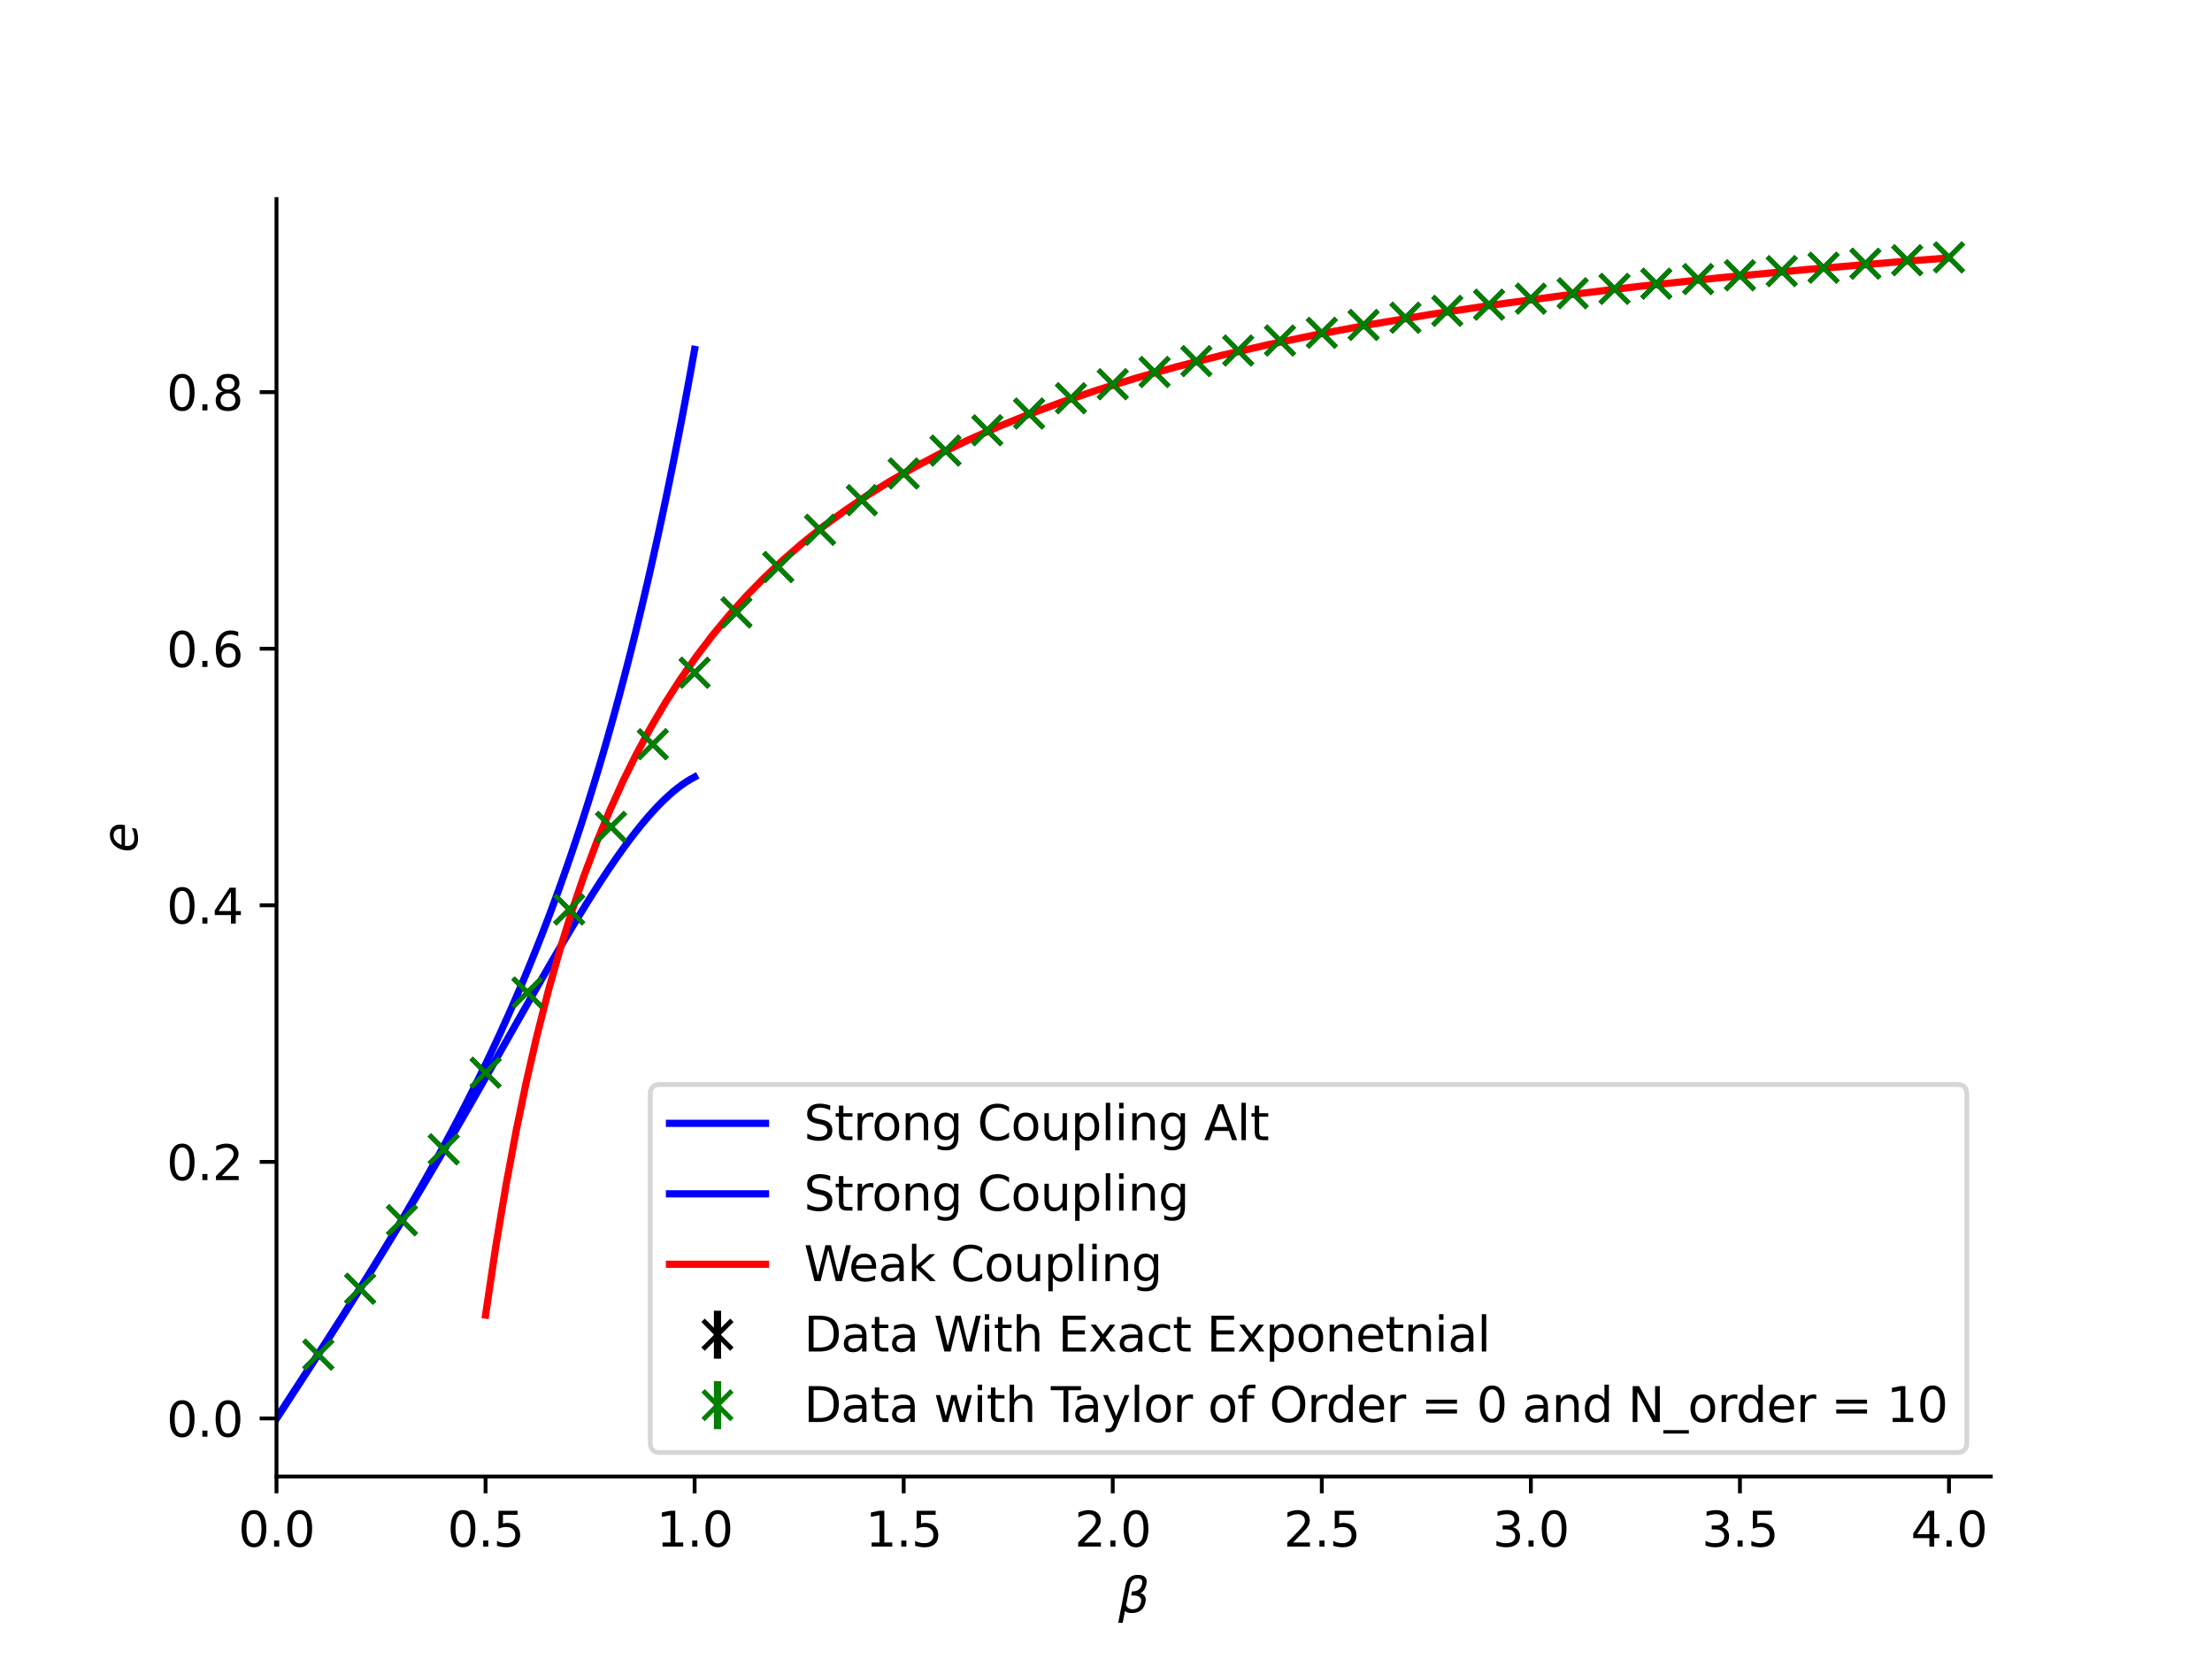 <?xml version="1.0" encoding="utf-8" standalone="no"?>
<!DOCTYPE svg PUBLIC "-//W3C//DTD SVG 1.1//EN"
  "http://www.w3.org/Graphics/SVG/1.1/DTD/svg11.dtd">
<svg height="345.6pt" version="1.1" viewBox="0 0 460.8 345.6" width="460.8pt" xmlns="http://www.w3.org/2000/svg" xmlns:xlink="http://www.w3.org/1999/xlink">
 <defs>
  <style type="text/css">*{stroke-linecap:butt;stroke-linejoin:round;}</style>
 </defs>
 <g id="figure_1">
  <g id="patch_1">
   <path d="M 0 345.6 
L 460.8 345.6 
L 460.8 0 
L 0 0 
z
" style="fill:#ffffff;"/>
  </g>
  <g id="axes_1">
   <g id="patch_2">
    <path d="M 57.6 307.584 
L 414.72 307.584 
L 414.72 41.472 
L 57.6 41.472 
z
" style="fill:#ffffff;"/>
   </g>
   <g id="matplotlib.axis_1">
    <g id="xtick_1">
     <g id="line2d_1">
      <defs>
       <path d="M 0 0 
L 0 3.5 
" id="me06a491611" style="stroke:#000000;stroke-width:0.8;"/>
      </defs>
      <g>
       <use style="stroke:#000000;stroke-width:0.8;" x="57.6" xlink:href="#me06a491611" y="307.584"/>
      </g>
     </g>
     <g id="text_1">
      <!-- 0.0 -->
      <g transform="translate(49.648 322.182)scale(0.1 -0.1)">
       <defs>
        <path d="M 2034 4250 
Q 1547 4250 1301 3770 
Q 1056 3291 1056 2328 
Q 1056 1369 1301 889 
Q 1547 409 2034 409 
Q 2525 409 2770 889 
Q 3016 1369 3016 2328 
Q 3016 3291 2770 3770 
Q 2525 4250 2034 4250 
z
M 2034 4750 
Q 2819 4750 3233 4129 
Q 3647 3509 3647 2328 
Q 3647 1150 3233 529 
Q 2819 -91 2034 -91 
Q 1250 -91 836 529 
Q 422 1150 422 2328 
Q 422 3509 836 4129 
Q 1250 4750 2034 4750 
z
" id="DejaVuSans-30" transform="scale(0.016)"/>
        <path d="M 684 794 
L 1344 794 
L 1344 0 
L 684 0 
L 684 794 
z
" id="DejaVuSans-2e" transform="scale(0.016)"/>
       </defs>
       <use xlink:href="#DejaVuSans-30"/>
       <use x="63.623" xlink:href="#DejaVuSans-2e"/>
       <use x="95.41" xlink:href="#DejaVuSans-30"/>
      </g>
     </g>
    </g>
    <g id="xtick_2">
     <g id="line2d_2">
      <g>
       <use style="stroke:#000000;stroke-width:0.8;" x="101.151" xlink:href="#me06a491611" y="307.584"/>
      </g>
     </g>
     <g id="text_2">
      <!-- 0.5 -->
      <g transform="translate(93.2 322.182)scale(0.1 -0.1)">
       <defs>
        <path d="M 691 4666 
L 3169 4666 
L 3169 4134 
L 1269 4134 
L 1269 2991 
Q 1406 3038 1543 3061 
Q 1681 3084 1819 3084 
Q 2600 3084 3056 2656 
Q 3513 2228 3513 1497 
Q 3513 744 3044 326 
Q 2575 -91 1722 -91 
Q 1428 -91 1123 -41 
Q 819 9 494 109 
L 494 744 
Q 775 591 1075 516 
Q 1375 441 1709 441 
Q 2250 441 2565 725 
Q 2881 1009 2881 1497 
Q 2881 1984 2565 2268 
Q 2250 2553 1709 2553 
Q 1456 2553 1204 2497 
Q 953 2441 691 2322 
L 691 4666 
z
" id="DejaVuSans-35" transform="scale(0.016)"/>
       </defs>
       <use xlink:href="#DejaVuSans-30"/>
       <use x="63.623" xlink:href="#DejaVuSans-2e"/>
       <use x="95.41" xlink:href="#DejaVuSans-35"/>
      </g>
     </g>
    </g>
    <g id="xtick_3">
     <g id="line2d_3">
      <g>
       <use style="stroke:#000000;stroke-width:0.8;" x="144.702" xlink:href="#me06a491611" y="307.584"/>
      </g>
     </g>
     <g id="text_3">
      <!-- 1.0 -->
      <g transform="translate(136.751 322.182)scale(0.1 -0.1)">
       <defs>
        <path d="M 794 531 
L 1825 531 
L 1825 4091 
L 703 3866 
L 703 4441 
L 1819 4666 
L 2450 4666 
L 2450 531 
L 3481 531 
L 3481 0 
L 794 0 
L 794 531 
z
" id="DejaVuSans-31" transform="scale(0.016)"/>
       </defs>
       <use xlink:href="#DejaVuSans-31"/>
       <use x="63.623" xlink:href="#DejaVuSans-2e"/>
       <use x="95.41" xlink:href="#DejaVuSans-30"/>
      </g>
     </g>
    </g>
    <g id="xtick_4">
     <g id="line2d_4">
      <g>
       <use style="stroke:#000000;stroke-width:0.8;" x="188.254" xlink:href="#me06a491611" y="307.584"/>
      </g>
     </g>
     <g id="text_4">
      <!-- 1.5 -->
      <g transform="translate(180.302 322.182)scale(0.1 -0.1)">
       <use xlink:href="#DejaVuSans-31"/>
       <use x="63.623" xlink:href="#DejaVuSans-2e"/>
       <use x="95.41" xlink:href="#DejaVuSans-35"/>
      </g>
     </g>
    </g>
    <g id="xtick_5">
     <g id="line2d_5">
      <g>
       <use style="stroke:#000000;stroke-width:0.8;" x="231.805" xlink:href="#me06a491611" y="307.584"/>
      </g>
     </g>
     <g id="text_5">
      <!-- 2.0 -->
      <g transform="translate(223.853 322.182)scale(0.1 -0.1)">
       <defs>
        <path d="M 1228 531 
L 3431 531 
L 3431 0 
L 469 0 
L 469 531 
Q 828 903 1448 1529 
Q 2069 2156 2228 2338 
Q 2531 2678 2651 2914 
Q 2772 3150 2772 3378 
Q 2772 3750 2511 3984 
Q 2250 4219 1831 4219 
Q 1534 4219 1204 4116 
Q 875 4013 500 3803 
L 500 4441 
Q 881 4594 1212 4672 
Q 1544 4750 1819 4750 
Q 2544 4750 2975 4387 
Q 3406 4025 3406 3419 
Q 3406 3131 3298 2873 
Q 3191 2616 2906 2266 
Q 2828 2175 2409 1742 
Q 1991 1309 1228 531 
z
" id="DejaVuSans-32" transform="scale(0.016)"/>
       </defs>
       <use xlink:href="#DejaVuSans-32"/>
       <use x="63.623" xlink:href="#DejaVuSans-2e"/>
       <use x="95.41" xlink:href="#DejaVuSans-30"/>
      </g>
     </g>
    </g>
    <g id="xtick_6">
     <g id="line2d_6">
      <g>
       <use style="stroke:#000000;stroke-width:0.8;" x="275.356" xlink:href="#me06a491611" y="307.584"/>
      </g>
     </g>
     <g id="text_6">
      <!-- 2.5 -->
      <g transform="translate(267.405 322.182)scale(0.1 -0.1)">
       <use xlink:href="#DejaVuSans-32"/>
       <use x="63.623" xlink:href="#DejaVuSans-2e"/>
       <use x="95.41" xlink:href="#DejaVuSans-35"/>
      </g>
     </g>
    </g>
    <g id="xtick_7">
     <g id="line2d_7">
      <g>
       <use style="stroke:#000000;stroke-width:0.8;" x="318.907" xlink:href="#me06a491611" y="307.584"/>
      </g>
     </g>
     <g id="text_7">
      <!-- 3.0 -->
      <g transform="translate(310.956 322.182)scale(0.1 -0.1)">
       <defs>
        <path d="M 2597 2516 
Q 3050 2419 3304 2112 
Q 3559 1806 3559 1356 
Q 3559 666 3084 287 
Q 2609 -91 1734 -91 
Q 1441 -91 1130 -33 
Q 819 25 488 141 
L 488 750 
Q 750 597 1062 519 
Q 1375 441 1716 441 
Q 2309 441 2620 675 
Q 2931 909 2931 1356 
Q 2931 1769 2642 2001 
Q 2353 2234 1838 2234 
L 1294 2234 
L 1294 2753 
L 1863 2753 
Q 2328 2753 2575 2939 
Q 2822 3125 2822 3475 
Q 2822 3834 2567 4026 
Q 2313 4219 1838 4219 
Q 1578 4219 1281 4162 
Q 984 4106 628 3988 
L 628 4550 
Q 988 4650 1302 4700 
Q 1616 4750 1894 4750 
Q 2613 4750 3031 4423 
Q 3450 4097 3450 3541 
Q 3450 3153 3228 2886 
Q 3006 2619 2597 2516 
z
" id="DejaVuSans-33" transform="scale(0.016)"/>
       </defs>
       <use xlink:href="#DejaVuSans-33"/>
       <use x="63.623" xlink:href="#DejaVuSans-2e"/>
       <use x="95.41" xlink:href="#DejaVuSans-30"/>
      </g>
     </g>
    </g>
    <g id="xtick_8">
     <g id="line2d_8">
      <g>
       <use style="stroke:#000000;stroke-width:0.8;" x="362.459" xlink:href="#me06a491611" y="307.584"/>
      </g>
     </g>
     <g id="text_8">
      <!-- 3.5 -->
      <g transform="translate(354.507 322.182)scale(0.1 -0.1)">
       <use xlink:href="#DejaVuSans-33"/>
       <use x="63.623" xlink:href="#DejaVuSans-2e"/>
       <use x="95.41" xlink:href="#DejaVuSans-35"/>
      </g>
     </g>
    </g>
    <g id="xtick_9">
     <g id="line2d_9">
      <g>
       <use style="stroke:#000000;stroke-width:0.8;" x="406.01" xlink:href="#me06a491611" y="307.584"/>
      </g>
     </g>
     <g id="text_9">
      <!-- 4.0 -->
      <g transform="translate(398.058 322.182)scale(0.1 -0.1)">
       <defs>
        <path d="M 2419 4116 
L 825 1625 
L 2419 1625 
L 2419 4116 
z
M 2253 4666 
L 3047 4666 
L 3047 1625 
L 3713 1625 
L 3713 1100 
L 3047 1100 
L 3047 0 
L 2419 0 
L 2419 1100 
L 313 1100 
L 313 1709 
L 2253 4666 
z
" id="DejaVuSans-34" transform="scale(0.016)"/>
       </defs>
       <use xlink:href="#DejaVuSans-34"/>
       <use x="63.623" xlink:href="#DejaVuSans-2e"/>
       <use x="95.41" xlink:href="#DejaVuSans-30"/>
      </g>
     </g>
    </g>
    <g id="text_10">
     <!-- $\beta$ -->
     <g transform="translate(232.96 335.962)scale(0.1 -0.1)">
      <defs>
       <path d="M 872 216 
L 572 -1331 
L -6 -1331 
L 928 3478 
Q 1206 4903 2538 4903 
Q 3888 4903 3659 3700 
Q 3503 2844 2894 2531 
Q 3713 2250 3553 1416 
Q 3272 -69 1759 -66 
Q 1097 -63 872 216 
z
M 1019 966 
Q 1259 422 1875 425 
Q 2775 425 2966 1406 
Q 3138 2288 1675 2219 
L 1778 2750 
Q 2909 2731 3106 3750 
Q 3241 4438 2509 4434 
Q 1691 4434 1503 3459 
L 1019 966 
z
" id="DejaVuSans-Oblique-3b2" transform="scale(0.016)"/>
      </defs>
      <use transform="translate(0 0.391)" xlink:href="#DejaVuSans-Oblique-3b2"/>
     </g>
    </g>
   </g>
   <g id="matplotlib.axis_2">
    <g id="ytick_1">
     <g id="line2d_10">
      <defs>
       <path d="M 0 0 
L -3.5 0 
" id="m361750a77d" style="stroke:#000000;stroke-width:0.8;"/>
      </defs>
      <g>
       <use style="stroke:#000000;stroke-width:0.8;" x="57.6" xlink:href="#m361750a77d" y="295.488"/>
      </g>
     </g>
     <g id="text_11">
      <!-- 0.0 -->
      <g transform="translate(34.697 299.287)scale(0.1 -0.1)">
       <use xlink:href="#DejaVuSans-30"/>
       <use x="63.623" xlink:href="#DejaVuSans-2e"/>
       <use x="95.41" xlink:href="#DejaVuSans-30"/>
      </g>
     </g>
    </g>
    <g id="ytick_2">
     <g id="line2d_11">
      <g>
       <use style="stroke:#000000;stroke-width:0.8;" x="57.6" xlink:href="#m361750a77d" y="242.039"/>
      </g>
     </g>
     <g id="text_12">
      <!-- 0.2 -->
      <g transform="translate(34.697 245.838)scale(0.1 -0.1)">
       <use xlink:href="#DejaVuSans-30"/>
       <use x="63.623" xlink:href="#DejaVuSans-2e"/>
       <use x="95.41" xlink:href="#DejaVuSans-32"/>
      </g>
     </g>
    </g>
    <g id="ytick_3">
     <g id="line2d_12">
      <g>
       <use style="stroke:#000000;stroke-width:0.8;" x="57.6" xlink:href="#m361750a77d" y="188.589"/>
      </g>
     </g>
     <g id="text_13">
      <!-- 0.4 -->
      <g transform="translate(34.697 192.389)scale(0.1 -0.1)">
       <use xlink:href="#DejaVuSans-30"/>
       <use x="63.623" xlink:href="#DejaVuSans-2e"/>
       <use x="95.41" xlink:href="#DejaVuSans-34"/>
      </g>
     </g>
    </g>
    <g id="ytick_4">
     <g id="line2d_13">
      <g>
       <use style="stroke:#000000;stroke-width:0.8;" x="57.6" xlink:href="#m361750a77d" y="135.14"/>
      </g>
     </g>
     <g id="text_14">
      <!-- 0.6 -->
      <g transform="translate(34.697 138.939)scale(0.1 -0.1)">
       <defs>
        <path d="M 2113 2584 
Q 1688 2584 1439 2293 
Q 1191 2003 1191 1497 
Q 1191 994 1439 701 
Q 1688 409 2113 409 
Q 2538 409 2786 701 
Q 3034 994 3034 1497 
Q 3034 2003 2786 2293 
Q 2538 2584 2113 2584 
z
M 3366 4563 
L 3366 3988 
Q 3128 4100 2886 4159 
Q 2644 4219 2406 4219 
Q 1781 4219 1451 3797 
Q 1122 3375 1075 2522 
Q 1259 2794 1537 2939 
Q 1816 3084 2150 3084 
Q 2853 3084 3261 2657 
Q 3669 2231 3669 1497 
Q 3669 778 3244 343 
Q 2819 -91 2113 -91 
Q 1303 -91 875 529 
Q 447 1150 447 2328 
Q 447 3434 972 4092 
Q 1497 4750 2381 4750 
Q 2619 4750 2861 4703 
Q 3103 4656 3366 4563 
z
" id="DejaVuSans-36" transform="scale(0.016)"/>
       </defs>
       <use xlink:href="#DejaVuSans-30"/>
       <use x="63.623" xlink:href="#DejaVuSans-2e"/>
       <use x="95.41" xlink:href="#DejaVuSans-36"/>
      </g>
     </g>
    </g>
    <g id="ytick_5">
     <g id="line2d_14">
      <g>
       <use style="stroke:#000000;stroke-width:0.8;" x="57.6" xlink:href="#m361750a77d" y="81.691"/>
      </g>
     </g>
     <g id="text_15">
      <!-- 0.8 -->
      <g transform="translate(34.697 85.49)scale(0.1 -0.1)">
       <defs>
        <path d="M 2034 2216 
Q 1584 2216 1326 1975 
Q 1069 1734 1069 1313 
Q 1069 891 1326 650 
Q 1584 409 2034 409 
Q 2484 409 2743 651 
Q 3003 894 3003 1313 
Q 3003 1734 2745 1975 
Q 2488 2216 2034 2216 
z
M 1403 2484 
Q 997 2584 770 2862 
Q 544 3141 544 3541 
Q 544 4100 942 4425 
Q 1341 4750 2034 4750 
Q 2731 4750 3128 4425 
Q 3525 4100 3525 3541 
Q 3525 3141 3298 2862 
Q 3072 2584 2669 2484 
Q 3125 2378 3379 2068 
Q 3634 1759 3634 1313 
Q 3634 634 3220 271 
Q 2806 -91 2034 -91 
Q 1263 -91 848 271 
Q 434 634 434 1313 
Q 434 1759 690 2068 
Q 947 2378 1403 2484 
z
M 1172 3481 
Q 1172 3119 1398 2916 
Q 1625 2713 2034 2713 
Q 2441 2713 2670 2916 
Q 2900 3119 2900 3481 
Q 2900 3844 2670 4047 
Q 2441 4250 2034 4250 
Q 1625 4250 1398 4047 
Q 1172 3844 1172 3481 
z
" id="DejaVuSans-38" transform="scale(0.016)"/>
       </defs>
       <use xlink:href="#DejaVuSans-30"/>
       <use x="63.623" xlink:href="#DejaVuSans-2e"/>
       <use x="95.41" xlink:href="#DejaVuSans-38"/>
      </g>
     </g>
    </g>
    <g id="text_16">
     <!-- $e$ -->
     <g transform="translate(28.617 177.628)rotate(-90)scale(0.1 -0.1)">
      <defs>
       <path d="M 3078 2063 
Q 3088 2113 3092 2166 
Q 3097 2219 3097 2272 
Q 3097 2653 2873 2875 
Q 2650 3097 2266 3097 
Q 1838 3097 1509 2826 
Q 1181 2556 1013 2059 
L 3078 2063 
z
M 3578 1613 
L 903 1613 
Q 884 1494 878 1425 
Q 872 1356 872 1306 
Q 872 872 1139 634 
Q 1406 397 1894 397 
Q 2269 397 2603 481 
Q 2938 566 3225 728 
L 3116 159 
Q 2806 34 2476 -28 
Q 2147 -91 1806 -91 
Q 1078 -91 686 257 
Q 294 606 294 1247 
Q 294 1794 489 2264 
Q 684 2734 1063 3103 
Q 1306 3334 1642 3459 
Q 1978 3584 2356 3584 
Q 2950 3584 3301 3228 
Q 3653 2872 3653 2272 
Q 3653 2128 3634 1964 
Q 3616 1800 3578 1613 
z
" id="DejaVuSans-Oblique-65" transform="scale(0.016)"/>
      </defs>
      <use xlink:href="#DejaVuSans-Oblique-65"/>
     </g>
    </g>
   </g>
   <g id="LineCollection_1">
    <path clip-path="url(#pdf463534ad)" d="M 66.31 282.259 
L 66.31 282.119 
" style="fill:none;stroke:#000000;stroke-width:1.5;"/>
    <path clip-path="url(#pdf463534ad)" d="M 75.02 268.544 
L 75.02 268.385 
" style="fill:none;stroke:#000000;stroke-width:1.5;"/>
    <path clip-path="url(#pdf463534ad)" d="M 83.731 254.28 
L 83.731 254.131 
" style="fill:none;stroke:#000000;stroke-width:1.5;"/>
    <path clip-path="url(#pdf463534ad)" d="M 92.441 239.507 
L 92.441 239.333 
" style="fill:none;stroke:#000000;stroke-width:1.5;"/>
    <path clip-path="url(#pdf463534ad)" d="M 101.151 223.569 
L 101.151 223.361 
" style="fill:none;stroke:#000000;stroke-width:1.5;"/>
    <path clip-path="url(#pdf463534ad)" d="M 109.861 206.873 
L 109.861 206.623 
" style="fill:none;stroke:#000000;stroke-width:1.5;"/>
    <path clip-path="url(#pdf463534ad)" d="M 118.572 189.595 
L 118.572 189.321 
" style="fill:none;stroke:#000000;stroke-width:1.5;"/>
    <path clip-path="url(#pdf463534ad)" d="M 127.282 172.425 
L 127.282 172.088 
" style="fill:none;stroke:#000000;stroke-width:1.5;"/>
    <path clip-path="url(#pdf463534ad)" d="M 135.992 155.24 
L 135.992 154.845 
" style="fill:none;stroke:#000000;stroke-width:1.5;"/>
    <path clip-path="url(#pdf463534ad)" d="M 144.702 140.306 
L 144.702 139.969 
" style="fill:none;stroke:#000000;stroke-width:1.5;"/>
    <path clip-path="url(#pdf463534ad)" d="M 153.413 127.74 
L 153.413 127.436 
" style="fill:none;stroke:#000000;stroke-width:1.5;"/>
    <path clip-path="url(#pdf463534ad)" d="M 162.123 118.258 
L 162.123 117.984 
" style="fill:none;stroke:#000000;stroke-width:1.5;"/>
    <path clip-path="url(#pdf463534ad)" d="M 170.833 110.5 
L 170.833 110.24 
" style="fill:none;stroke:#000000;stroke-width:1.5;"/>
    <path clip-path="url(#pdf463534ad)" d="M 179.543 104.323 
L 179.543 104.066 
" style="fill:none;stroke:#000000;stroke-width:1.5;"/>
    <path clip-path="url(#pdf463534ad)" d="M 188.254 98.765 
L 188.254 98.514 
" style="fill:none;stroke:#000000;stroke-width:1.5;"/>
    <path clip-path="url(#pdf463534ad)" d="M 196.964 93.991 
L 196.964 93.745 
" style="fill:none;stroke:#000000;stroke-width:1.5;"/>
    <path clip-path="url(#pdf463534ad)" d="M 205.674 89.745 
L 205.674 89.528 
" style="fill:none;stroke:#000000;stroke-width:1.5;"/>
    <path clip-path="url(#pdf463534ad)" d="M 214.384 86.236 
L 214.384 86.05 
" style="fill:none;stroke:#000000;stroke-width:1.5;"/>
    <path clip-path="url(#pdf463534ad)" d="M 223.095 83.06 
L 223.095 82.878 
" style="fill:none;stroke:#000000;stroke-width:1.5;"/>
    <path clip-path="url(#pdf463534ad)" d="M 231.805 80.125 
L 231.805 79.967 
" style="fill:none;stroke:#000000;stroke-width:1.5;"/>
    <path clip-path="url(#pdf463534ad)" d="M 240.515 77.567 
L 240.515 77.414 
" style="fill:none;stroke:#000000;stroke-width:1.5;"/>
    <path clip-path="url(#pdf463534ad)" d="M 249.225 75.293 
L 249.225 75.155 
" style="fill:none;stroke:#000000;stroke-width:1.5;"/>
    <path clip-path="url(#pdf463534ad)" d="M 257.936 73.101 
L 257.936 72.955 
" style="fill:none;stroke:#000000;stroke-width:1.5;"/>
    <path clip-path="url(#pdf463534ad)" d="M 266.646 71.006 
L 266.646 70.848 
" style="fill:none;stroke:#000000;stroke-width:1.5;"/>
    <path clip-path="url(#pdf463534ad)" d="M 275.356 69.395 
L 275.356 69.253 
" style="fill:none;stroke:#000000;stroke-width:1.5;"/>
    <path clip-path="url(#pdf463534ad)" d="M 284.066 67.755 
L 284.066 67.627 
" style="fill:none;stroke:#000000;stroke-width:1.5;"/>
    <path clip-path="url(#pdf463534ad)" d="M 292.777 66.258 
L 292.777 66.133 
" style="fill:none;stroke:#000000;stroke-width:1.5;"/>
    <path clip-path="url(#pdf463534ad)" d="M 301.487 64.829 
L 301.487 64.695 
" style="fill:none;stroke:#000000;stroke-width:1.5;"/>
    <path clip-path="url(#pdf463534ad)" d="M 310.197 63.518 
L 310.197 63.411 
" style="fill:none;stroke:#000000;stroke-width:1.5;"/>
    <path clip-path="url(#pdf463534ad)" d="M 318.907 62.273 
L 318.907 62.156 
" style="fill:none;stroke:#000000;stroke-width:1.5;"/>
    <path clip-path="url(#pdf463534ad)" d="M 327.618 61.152 
L 327.618 61.035 
" style="fill:none;stroke:#000000;stroke-width:1.5;"/>
    <path clip-path="url(#pdf463534ad)" d="M 336.328 60.233 
L 336.328 60.118 
" style="fill:none;stroke:#000000;stroke-width:1.5;"/>
    <path clip-path="url(#pdf463534ad)" d="M 345.038 59.15 
L 345.038 59.034 
" style="fill:none;stroke:#000000;stroke-width:1.5;"/>
    <path clip-path="url(#pdf463534ad)" d="M 353.748 58.194 
L 353.748 58.09 
" style="fill:none;stroke:#000000;stroke-width:1.5;"/>
    <path clip-path="url(#pdf463534ad)" d="M 362.459 57.413 
L 362.459 57.295 
" style="fill:none;stroke:#000000;stroke-width:1.5;"/>
    <path clip-path="url(#pdf463534ad)" d="M 371.169 56.538 
L 371.169 56.426 
" style="fill:none;stroke:#000000;stroke-width:1.5;"/>
    <path clip-path="url(#pdf463534ad)" d="M 379.879 55.817 
L 379.879 55.724 
" style="fill:none;stroke:#000000;stroke-width:1.5;"/>
    <path clip-path="url(#pdf463534ad)" d="M 388.589 54.997 
L 388.589 54.878 
" style="fill:none;stroke:#000000;stroke-width:1.5;"/>
    <path clip-path="url(#pdf463534ad)" d="M 397.3 54.262 
L 397.3 54.156 
" style="fill:none;stroke:#000000;stroke-width:1.5;"/>
    <path clip-path="url(#pdf463534ad)" d="M 406.01 53.666 
L 406.01 53.568 
" style="fill:none;stroke:#000000;stroke-width:1.5;"/>
   </g>
   <g id="LineCollection_2">
    <path clip-path="url(#pdf463534ad)" d="M 66.31 282.259 
L 66.31 282.119 
" style="fill:none;stroke:#008000;stroke-width:1.5;"/>
    <path clip-path="url(#pdf463534ad)" d="M 75.02 268.544 
L 75.02 268.385 
" style="fill:none;stroke:#008000;stroke-width:1.5;"/>
    <path clip-path="url(#pdf463534ad)" d="M 83.731 254.28 
L 83.731 254.131 
" style="fill:none;stroke:#008000;stroke-width:1.5;"/>
    <path clip-path="url(#pdf463534ad)" d="M 92.441 239.507 
L 92.441 239.333 
" style="fill:none;stroke:#008000;stroke-width:1.5;"/>
    <path clip-path="url(#pdf463534ad)" d="M 101.151 223.569 
L 101.151 223.361 
" style="fill:none;stroke:#008000;stroke-width:1.5;"/>
    <path clip-path="url(#pdf463534ad)" d="M 109.861 206.873 
L 109.861 206.623 
" style="fill:none;stroke:#008000;stroke-width:1.5;"/>
    <path clip-path="url(#pdf463534ad)" d="M 118.572 189.595 
L 118.572 189.321 
" style="fill:none;stroke:#008000;stroke-width:1.5;"/>
    <path clip-path="url(#pdf463534ad)" d="M 127.282 172.425 
L 127.282 172.088 
" style="fill:none;stroke:#008000;stroke-width:1.5;"/>
    <path clip-path="url(#pdf463534ad)" d="M 135.992 155.24 
L 135.992 154.845 
" style="fill:none;stroke:#008000;stroke-width:1.5;"/>
    <path clip-path="url(#pdf463534ad)" d="M 144.702 140.306 
L 144.702 139.969 
" style="fill:none;stroke:#008000;stroke-width:1.5;"/>
    <path clip-path="url(#pdf463534ad)" d="M 153.413 127.74 
L 153.413 127.436 
" style="fill:none;stroke:#008000;stroke-width:1.5;"/>
    <path clip-path="url(#pdf463534ad)" d="M 162.123 118.258 
L 162.123 117.984 
" style="fill:none;stroke:#008000;stroke-width:1.5;"/>
    <path clip-path="url(#pdf463534ad)" d="M 170.833 110.5 
L 170.833 110.24 
" style="fill:none;stroke:#008000;stroke-width:1.5;"/>
    <path clip-path="url(#pdf463534ad)" d="M 179.543 104.323 
L 179.543 104.066 
" style="fill:none;stroke:#008000;stroke-width:1.5;"/>
    <path clip-path="url(#pdf463534ad)" d="M 188.254 98.765 
L 188.254 98.514 
" style="fill:none;stroke:#008000;stroke-width:1.5;"/>
    <path clip-path="url(#pdf463534ad)" d="M 196.964 93.991 
L 196.964 93.745 
" style="fill:none;stroke:#008000;stroke-width:1.5;"/>
    <path clip-path="url(#pdf463534ad)" d="M 205.674 89.745 
L 205.674 89.528 
" style="fill:none;stroke:#008000;stroke-width:1.5;"/>
    <path clip-path="url(#pdf463534ad)" d="M 214.384 86.236 
L 214.384 86.05 
" style="fill:none;stroke:#008000;stroke-width:1.5;"/>
    <path clip-path="url(#pdf463534ad)" d="M 223.095 83.06 
L 223.095 82.878 
" style="fill:none;stroke:#008000;stroke-width:1.5;"/>
    <path clip-path="url(#pdf463534ad)" d="M 231.805 80.125 
L 231.805 79.967 
" style="fill:none;stroke:#008000;stroke-width:1.5;"/>
    <path clip-path="url(#pdf463534ad)" d="M 240.515 77.567 
L 240.515 77.414 
" style="fill:none;stroke:#008000;stroke-width:1.5;"/>
    <path clip-path="url(#pdf463534ad)" d="M 249.225 75.293 
L 249.225 75.155 
" style="fill:none;stroke:#008000;stroke-width:1.5;"/>
    <path clip-path="url(#pdf463534ad)" d="M 257.936 73.101 
L 257.936 72.955 
" style="fill:none;stroke:#008000;stroke-width:1.5;"/>
    <path clip-path="url(#pdf463534ad)" d="M 266.646 71.006 
L 266.646 70.848 
" style="fill:none;stroke:#008000;stroke-width:1.5;"/>
    <path clip-path="url(#pdf463534ad)" d="M 275.356 69.395 
L 275.356 69.253 
" style="fill:none;stroke:#008000;stroke-width:1.5;"/>
    <path clip-path="url(#pdf463534ad)" d="M 284.066 67.755 
L 284.066 67.627 
" style="fill:none;stroke:#008000;stroke-width:1.5;"/>
    <path clip-path="url(#pdf463534ad)" d="M 292.777 66.258 
L 292.777 66.133 
" style="fill:none;stroke:#008000;stroke-width:1.5;"/>
    <path clip-path="url(#pdf463534ad)" d="M 301.487 64.829 
L 301.487 64.695 
" style="fill:none;stroke:#008000;stroke-width:1.5;"/>
    <path clip-path="url(#pdf463534ad)" d="M 310.197 63.518 
L 310.197 63.411 
" style="fill:none;stroke:#008000;stroke-width:1.5;"/>
    <path clip-path="url(#pdf463534ad)" d="M 318.907 62.273 
L 318.907 62.156 
" style="fill:none;stroke:#008000;stroke-width:1.5;"/>
    <path clip-path="url(#pdf463534ad)" d="M 327.618 61.152 
L 327.618 61.035 
" style="fill:none;stroke:#008000;stroke-width:1.5;"/>
    <path clip-path="url(#pdf463534ad)" d="M 336.328 60.233 
L 336.328 60.118 
" style="fill:none;stroke:#008000;stroke-width:1.5;"/>
    <path clip-path="url(#pdf463534ad)" d="M 345.038 59.15 
L 345.038 59.034 
" style="fill:none;stroke:#008000;stroke-width:1.5;"/>
    <path clip-path="url(#pdf463534ad)" d="M 353.748 58.194 
L 353.748 58.09 
" style="fill:none;stroke:#008000;stroke-width:1.5;"/>
    <path clip-path="url(#pdf463534ad)" d="M 362.459 57.413 
L 362.459 57.295 
" style="fill:none;stroke:#008000;stroke-width:1.5;"/>
    <path clip-path="url(#pdf463534ad)" d="M 371.169 56.538 
L 371.169 56.426 
" style="fill:none;stroke:#008000;stroke-width:1.5;"/>
    <path clip-path="url(#pdf463534ad)" d="M 379.879 55.817 
L 379.879 55.724 
" style="fill:none;stroke:#008000;stroke-width:1.5;"/>
    <path clip-path="url(#pdf463534ad)" d="M 388.589 54.997 
L 388.589 54.878 
" style="fill:none;stroke:#008000;stroke-width:1.5;"/>
    <path clip-path="url(#pdf463534ad)" d="M 397.3 54.262 
L 397.3 54.156 
" style="fill:none;stroke:#008000;stroke-width:1.5;"/>
    <path clip-path="url(#pdf463534ad)" d="M 406.01 53.666 
L 406.01 53.568 
" style="fill:none;stroke:#008000;stroke-width:1.5;"/>
   </g>
   <g id="line2d_15">
    <path clip-path="url(#pdf463534ad)" d="M 57.6 295.488 
L 58.48 294.138 
L 59.36 292.788 
L 60.239 291.438 
L 61.119 290.086 
L 61.999 288.734 
L 62.879 287.38 
L 63.759 286.024 
L 64.639 284.666 
L 65.518 283.307 
L 66.398 281.944 
L 67.278 280.579 
L 68.158 279.211 
L 69.038 277.839 
L 69.918 276.463 
L 70.797 275.084 
L 71.677 273.699 
L 72.557 272.31 
L 73.437 270.916 
L 74.317 269.517 
L 75.196 268.111 
L 76.076 266.699 
L 76.956 265.281 
L 77.836 263.856 
L 78.716 262.423 
L 79.596 260.982 
L 80.475 259.533 
L 81.355 258.075 
L 82.235 256.607 
L 83.115 255.13 
L 83.995 253.643 
L 84.875 252.145 
L 85.754 250.635 
L 86.634 249.114 
L 87.514 247.58 
L 88.394 246.033 
L 89.274 244.473 
L 90.153 242.898 
L 91.033 241.308 
L 91.913 239.703 
L 92.793 238.081 
L 93.673 236.443 
L 94.553 234.786 
L 95.432 233.111 
L 96.312 231.417 
L 97.192 229.703 
L 98.072 227.968 
L 98.952 226.211 
L 99.831 224.431 
L 100.711 222.628 
L 101.591 220.8 
L 102.471 218.946 
L 103.351 217.067 
L 104.231 215.159 
L 105.11 213.224 
L 105.99 211.258 
L 106.87 209.262 
L 107.75 207.234 
L 108.63 205.173 
L 109.51 203.078 
L 110.389 200.947 
L 111.269 198.779 
L 112.149 196.574 
L 113.029 194.328 
L 113.909 192.043 
L 114.788 189.715 
L 115.668 187.343 
L 116.548 184.926 
L 117.428 182.463 
L 118.308 179.951 
L 119.188 177.39 
L 120.067 174.777 
L 120.947 172.111 
L 121.827 169.39 
L 122.707 166.613 
L 123.587 163.778 
L 124.467 160.882 
L 125.346 157.924 
L 126.226 154.902 
L 127.106 151.815 
L 127.986 148.659 
L 128.866 145.433 
L 129.745 142.136 
L 130.625 138.764 
L 131.505 135.315 
L 132.385 131.788 
L 133.265 128.18 
L 134.145 124.489 
L 135.024 120.712 
L 135.904 116.847 
L 136.784 112.891 
L 137.664 108.843 
L 138.544 104.698 
L 139.424 100.456 
L 140.303 96.112 
L 141.183 91.665 
L 142.063 87.111 
L 142.943 82.448 
L 143.823 77.673 
L 144.702 72.782 
" style="fill:none;stroke:#0000ff;stroke-linecap:square;stroke-width:1.5;"/>
   </g>
   <g id="line2d_16">
    <path clip-path="url(#pdf463534ad)" d="M 57.6 295.488 
L 58.48 294.138 
L 59.36 292.788 
L 60.239 291.438 
L 61.119 290.086 
L 61.999 288.734 
L 62.879 287.38 
L 63.759 286.024 
L 64.639 284.667 
L 65.518 283.307 
L 66.398 281.945 
L 67.278 280.581 
L 68.158 279.213 
L 69.038 277.842 
L 69.918 276.468 
L 70.797 275.091 
L 71.677 273.709 
L 72.557 272.324 
L 73.437 270.934 
L 74.317 269.54 
L 75.196 268.141 
L 76.076 266.738 
L 76.956 265.329 
L 77.836 263.916 
L 78.716 262.497 
L 79.596 261.073 
L 80.475 259.644 
L 81.355 258.209 
L 82.235 256.768 
L 83.115 255.322 
L 83.995 253.87 
L 84.875 252.413 
L 85.754 250.95 
L 86.634 249.481 
L 87.514 248.006 
L 88.394 246.525 
L 89.274 245.039 
L 90.153 243.548 
L 91.033 242.05 
L 91.913 240.548 
L 92.793 239.04 
L 93.673 237.528 
L 94.553 236.01 
L 95.432 234.488 
L 96.312 232.962 
L 97.192 231.431 
L 98.072 229.897 
L 98.952 228.359 
L 99.831 226.818 
L 100.711 225.274 
L 101.591 223.727 
L 102.471 222.178 
L 103.351 220.628 
L 104.231 219.077 
L 105.11 217.525 
L 105.99 215.973 
L 106.87 214.421 
L 107.75 212.87 
L 108.63 211.321 
L 109.51 209.775 
L 110.389 208.231 
L 111.269 206.691 
L 112.149 205.155 
L 113.029 203.625 
L 113.909 202.101 
L 114.788 200.583 
L 115.668 199.074 
L 116.548 197.573 
L 117.428 196.082 
L 118.308 194.602 
L 119.188 193.133 
L 120.067 191.678 
L 120.947 190.236 
L 121.827 188.81 
L 122.707 187.399 
L 123.587 186.007 
L 124.467 184.633 
L 125.346 183.279 
L 126.226 181.947 
L 127.106 180.638 
L 127.986 179.354 
L 128.866 178.095 
L 129.745 176.864 
L 130.625 175.662 
L 131.505 174.49 
L 132.385 173.351 
L 133.265 172.247 
L 134.145 171.177 
L 135.024 170.146 
L 135.904 169.155 
L 136.784 168.204 
L 137.664 167.298 
L 138.544 166.437 
L 139.424 165.623 
L 140.303 164.859 
L 141.183 164.147 
L 142.063 163.49 
L 142.943 162.888 
L 143.823 162.346 
L 144.702 161.865 
" style="fill:none;stroke:#0000ff;stroke-linecap:square;stroke-width:1.5;"/>
   </g>
   <g id="line2d_17">
    <path clip-path="url(#pdf463534ad)" d="M 101.151 273.958 
L 103.287 259.592 
L 105.424 246.824 
L 107.56 235.404 
L 109.696 225.129 
L 111.832 215.834 
L 114.273 206.242 
L 116.715 197.594 
L 119.156 189.755 
L 121.597 182.618 
L 124.344 175.315 
L 127.09 168.679 
L 129.837 162.622 
L 132.583 157.072 
L 135.635 151.424 
L 138.686 146.256 
L 141.738 141.508 
L 145.095 136.711 
L 148.452 132.309 
L 151.808 128.252 
L 155.47 124.176 
L 159.132 120.422 
L 163.099 116.675 
L 167.067 113.224 
L 171.339 109.798 
L 175.916 106.423 
L 180.494 103.318 
L 185.376 100.269 
L 190.564 97.291 
L 196.057 94.396 
L 201.855 91.594 
L 207.959 88.891 
L 214.367 86.291 
L 221.386 83.689 
L 228.71 81.213 
L 236.644 78.769 
L 245.188 76.379 
L 254.343 74.057 
L 264.109 71.816 
L 274.484 69.664 
L 285.775 67.551 
L 297.982 65.498 
L 311.104 63.518 
L 325.447 61.581 
L 341.01 59.707 
L 358.099 57.878 
L 376.714 56.114 
L 397.16 54.404 
L 406.01 53.727 
L 406.01 53.727 
" style="fill:none;stroke:#ff0000;stroke-linecap:square;stroke-width:1.5;"/>
   </g>
   <g id="line2d_18">
    <defs>
     <path d="M -3 3 
L 3 -3 
M -3 -3 
L 3 3 
" id="m9f3cd67c40" style="stroke:#000000;"/>
    </defs>
    <g clip-path="url(#pdf463534ad)">
     <use style="stroke:#000000;" x="66.31" xlink:href="#m9f3cd67c40" y="282.189"/>
     <use style="stroke:#000000;" x="75.02" xlink:href="#m9f3cd67c40" y="268.464"/>
     <use style="stroke:#000000;" x="83.731" xlink:href="#m9f3cd67c40" y="254.205"/>
     <use style="stroke:#000000;" x="92.441" xlink:href="#m9f3cd67c40" y="239.42"/>
     <use style="stroke:#000000;" x="101.151" xlink:href="#m9f3cd67c40" y="223.465"/>
     <use style="stroke:#000000;" x="109.861" xlink:href="#m9f3cd67c40" y="206.748"/>
     <use style="stroke:#000000;" x="118.572" xlink:href="#m9f3cd67c40" y="189.458"/>
     <use style="stroke:#000000;" x="127.282" xlink:href="#m9f3cd67c40" y="172.257"/>
     <use style="stroke:#000000;" x="135.992" xlink:href="#m9f3cd67c40" y="155.042"/>
     <use style="stroke:#000000;" x="144.702" xlink:href="#m9f3cd67c40" y="140.138"/>
     <use style="stroke:#000000;" x="153.413" xlink:href="#m9f3cd67c40" y="127.588"/>
     <use style="stroke:#000000;" x="162.123" xlink:href="#m9f3cd67c40" y="118.121"/>
     <use style="stroke:#000000;" x="170.833" xlink:href="#m9f3cd67c40" y="110.37"/>
     <use style="stroke:#000000;" x="179.543" xlink:href="#m9f3cd67c40" y="104.194"/>
     <use style="stroke:#000000;" x="188.254" xlink:href="#m9f3cd67c40" y="98.639"/>
     <use style="stroke:#000000;" x="196.964" xlink:href="#m9f3cd67c40" y="93.868"/>
     <use style="stroke:#000000;" x="205.674" xlink:href="#m9f3cd67c40" y="89.636"/>
     <use style="stroke:#000000;" x="214.384" xlink:href="#m9f3cd67c40" y="86.143"/>
     <use style="stroke:#000000;" x="223.095" xlink:href="#m9f3cd67c40" y="82.969"/>
     <use style="stroke:#000000;" x="231.805" xlink:href="#m9f3cd67c40" y="80.046"/>
     <use style="stroke:#000000;" x="240.515" xlink:href="#m9f3cd67c40" y="77.491"/>
     <use style="stroke:#000000;" x="249.225" xlink:href="#m9f3cd67c40" y="75.224"/>
     <use style="stroke:#000000;" x="257.936" xlink:href="#m9f3cd67c40" y="73.028"/>
     <use style="stroke:#000000;" x="266.646" xlink:href="#m9f3cd67c40" y="70.927"/>
     <use style="stroke:#000000;" x="275.356" xlink:href="#m9f3cd67c40" y="69.324"/>
     <use style="stroke:#000000;" x="284.066" xlink:href="#m9f3cd67c40" y="67.691"/>
     <use style="stroke:#000000;" x="292.777" xlink:href="#m9f3cd67c40" y="66.196"/>
     <use style="stroke:#000000;" x="301.487" xlink:href="#m9f3cd67c40" y="64.762"/>
     <use style="stroke:#000000;" x="310.197" xlink:href="#m9f3cd67c40" y="63.465"/>
     <use style="stroke:#000000;" x="318.907" xlink:href="#m9f3cd67c40" y="62.215"/>
     <use style="stroke:#000000;" x="327.618" xlink:href="#m9f3cd67c40" y="61.094"/>
     <use style="stroke:#000000;" x="336.328" xlink:href="#m9f3cd67c40" y="60.176"/>
     <use style="stroke:#000000;" x="345.038" xlink:href="#m9f3cd67c40" y="59.092"/>
     <use style="stroke:#000000;" x="353.748" xlink:href="#m9f3cd67c40" y="58.142"/>
     <use style="stroke:#000000;" x="362.459" xlink:href="#m9f3cd67c40" y="57.354"/>
     <use style="stroke:#000000;" x="371.169" xlink:href="#m9f3cd67c40" y="56.482"/>
     <use style="stroke:#000000;" x="379.879" xlink:href="#m9f3cd67c40" y="55.771"/>
     <use style="stroke:#000000;" x="388.589" xlink:href="#m9f3cd67c40" y="54.938"/>
     <use style="stroke:#000000;" x="397.3" xlink:href="#m9f3cd67c40" y="54.209"/>
     <use style="stroke:#000000;" x="406.01" xlink:href="#m9f3cd67c40" y="53.617"/>
    </g>
   </g>
   <g id="line2d_19">
    <defs>
     <path d="M -3 3 
L 3 -3 
M -3 -3 
L 3 3 
" id="m4b10718d12" style="stroke:#008000;"/>
    </defs>
    <g clip-path="url(#pdf463534ad)">
     <use style="fill:#008000;stroke:#008000;" x="66.31" xlink:href="#m4b10718d12" y="282.189"/>
     <use style="fill:#008000;stroke:#008000;" x="75.02" xlink:href="#m4b10718d12" y="268.464"/>
     <use style="fill:#008000;stroke:#008000;" x="83.731" xlink:href="#m4b10718d12" y="254.205"/>
     <use style="fill:#008000;stroke:#008000;" x="92.441" xlink:href="#m4b10718d12" y="239.42"/>
     <use style="fill:#008000;stroke:#008000;" x="101.151" xlink:href="#m4b10718d12" y="223.465"/>
     <use style="fill:#008000;stroke:#008000;" x="109.861" xlink:href="#m4b10718d12" y="206.748"/>
     <use style="fill:#008000;stroke:#008000;" x="118.572" xlink:href="#m4b10718d12" y="189.458"/>
     <use style="fill:#008000;stroke:#008000;" x="127.282" xlink:href="#m4b10718d12" y="172.257"/>
     <use style="fill:#008000;stroke:#008000;" x="135.992" xlink:href="#m4b10718d12" y="155.042"/>
     <use style="fill:#008000;stroke:#008000;" x="144.702" xlink:href="#m4b10718d12" y="140.138"/>
     <use style="fill:#008000;stroke:#008000;" x="153.413" xlink:href="#m4b10718d12" y="127.588"/>
     <use style="fill:#008000;stroke:#008000;" x="162.123" xlink:href="#m4b10718d12" y="118.121"/>
     <use style="fill:#008000;stroke:#008000;" x="170.833" xlink:href="#m4b10718d12" y="110.37"/>
     <use style="fill:#008000;stroke:#008000;" x="179.543" xlink:href="#m4b10718d12" y="104.194"/>
     <use style="fill:#008000;stroke:#008000;" x="188.254" xlink:href="#m4b10718d12" y="98.639"/>
     <use style="fill:#008000;stroke:#008000;" x="196.964" xlink:href="#m4b10718d12" y="93.868"/>
     <use style="fill:#008000;stroke:#008000;" x="205.674" xlink:href="#m4b10718d12" y="89.636"/>
     <use style="fill:#008000;stroke:#008000;" x="214.384" xlink:href="#m4b10718d12" y="86.143"/>
     <use style="fill:#008000;stroke:#008000;" x="223.095" xlink:href="#m4b10718d12" y="82.969"/>
     <use style="fill:#008000;stroke:#008000;" x="231.805" xlink:href="#m4b10718d12" y="80.046"/>
     <use style="fill:#008000;stroke:#008000;" x="240.515" xlink:href="#m4b10718d12" y="77.491"/>
     <use style="fill:#008000;stroke:#008000;" x="249.225" xlink:href="#m4b10718d12" y="75.224"/>
     <use style="fill:#008000;stroke:#008000;" x="257.936" xlink:href="#m4b10718d12" y="73.028"/>
     <use style="fill:#008000;stroke:#008000;" x="266.646" xlink:href="#m4b10718d12" y="70.927"/>
     <use style="fill:#008000;stroke:#008000;" x="275.356" xlink:href="#m4b10718d12" y="69.324"/>
     <use style="fill:#008000;stroke:#008000;" x="284.066" xlink:href="#m4b10718d12" y="67.691"/>
     <use style="fill:#008000;stroke:#008000;" x="292.777" xlink:href="#m4b10718d12" y="66.196"/>
     <use style="fill:#008000;stroke:#008000;" x="301.487" xlink:href="#m4b10718d12" y="64.762"/>
     <use style="fill:#008000;stroke:#008000;" x="310.197" xlink:href="#m4b10718d12" y="63.465"/>
     <use style="fill:#008000;stroke:#008000;" x="318.907" xlink:href="#m4b10718d12" y="62.215"/>
     <use style="fill:#008000;stroke:#008000;" x="327.618" xlink:href="#m4b10718d12" y="61.094"/>
     <use style="fill:#008000;stroke:#008000;" x="336.328" xlink:href="#m4b10718d12" y="60.176"/>
     <use style="fill:#008000;stroke:#008000;" x="345.038" xlink:href="#m4b10718d12" y="59.092"/>
     <use style="fill:#008000;stroke:#008000;" x="353.748" xlink:href="#m4b10718d12" y="58.142"/>
     <use style="fill:#008000;stroke:#008000;" x="362.459" xlink:href="#m4b10718d12" y="57.354"/>
     <use style="fill:#008000;stroke:#008000;" x="371.169" xlink:href="#m4b10718d12" y="56.482"/>
     <use style="fill:#008000;stroke:#008000;" x="379.879" xlink:href="#m4b10718d12" y="55.771"/>
     <use style="fill:#008000;stroke:#008000;" x="388.589" xlink:href="#m4b10718d12" y="54.938"/>
     <use style="fill:#008000;stroke:#008000;" x="397.3" xlink:href="#m4b10718d12" y="54.209"/>
     <use style="fill:#008000;stroke:#008000;" x="406.01" xlink:href="#m4b10718d12" y="53.617"/>
    </g>
   </g>
   <g id="patch_3">
    <path d="M 57.6 307.584 
L 57.6 41.472 
" style="fill:none;stroke:#000000;stroke-linecap:square;stroke-linejoin:miter;stroke-width:0.8;"/>
   </g>
   <g id="patch_4">
    <path d="M 57.6 307.584 
L 414.72 307.584 
" style="fill:none;stroke:#000000;stroke-linecap:square;stroke-linejoin:miter;stroke-width:0.8;"/>
   </g>
   <g id="legend_1">
    <g id="patch_5">
     <path d="M 137.467 302.584 
L 407.72 302.584 
Q 409.72 302.584 409.72 300.584 
L 409.72 227.915 
Q 409.72 225.915 407.72 225.915 
L 137.467 225.915 
Q 135.467 225.915 135.467 227.915 
L 135.467 300.584 
Q 135.467 302.584 137.467 302.584 
z
" style="fill:#ffffff;opacity:0.8;stroke:#cccccc;stroke-linejoin:miter;"/>
    </g>
    <g id="line2d_20">
     <path d="M 139.467 234.014 
L 159.467 234.014 
" style="fill:none;stroke:#0000ff;stroke-linecap:square;stroke-width:1.5;"/>
    </g>
    <g id="line2d_21"/>
    <g id="text_17">
     <!-- Strong Coupling Alt -->
     <g transform="translate(167.467 237.514)scale(0.1 -0.1)">
      <defs>
       <path d="M 3425 4513 
L 3425 3897 
Q 3066 4069 2747 4153 
Q 2428 4238 2131 4238 
Q 1616 4238 1336 4038 
Q 1056 3838 1056 3469 
Q 1056 3159 1242 3001 
Q 1428 2844 1947 2747 
L 2328 2669 
Q 3034 2534 3370 2195 
Q 3706 1856 3706 1288 
Q 3706 609 3251 259 
Q 2797 -91 1919 -91 
Q 1588 -91 1214 -16 
Q 841 59 441 206 
L 441 856 
Q 825 641 1194 531 
Q 1563 422 1919 422 
Q 2459 422 2753 634 
Q 3047 847 3047 1241 
Q 3047 1584 2836 1778 
Q 2625 1972 2144 2069 
L 1759 2144 
Q 1053 2284 737 2584 
Q 422 2884 422 3419 
Q 422 4038 858 4394 
Q 1294 4750 2059 4750 
Q 2388 4750 2728 4690 
Q 3069 4631 3425 4513 
z
" id="DejaVuSans-53" transform="scale(0.016)"/>
       <path d="M 1172 4494 
L 1172 3500 
L 2356 3500 
L 2356 3053 
L 1172 3053 
L 1172 1153 
Q 1172 725 1289 603 
Q 1406 481 1766 481 
L 2356 481 
L 2356 0 
L 1766 0 
Q 1100 0 847 248 
Q 594 497 594 1153 
L 594 3053 
L 172 3053 
L 172 3500 
L 594 3500 
L 594 4494 
L 1172 4494 
z
" id="DejaVuSans-74" transform="scale(0.016)"/>
       <path d="M 2631 2963 
Q 2534 3019 2420 3045 
Q 2306 3072 2169 3072 
Q 1681 3072 1420 2755 
Q 1159 2438 1159 1844 
L 1159 0 
L 581 0 
L 581 3500 
L 1159 3500 
L 1159 2956 
Q 1341 3275 1631 3429 
Q 1922 3584 2338 3584 
Q 2397 3584 2469 3576 
Q 2541 3569 2628 3553 
L 2631 2963 
z
" id="DejaVuSans-72" transform="scale(0.016)"/>
       <path d="M 1959 3097 
Q 1497 3097 1228 2736 
Q 959 2375 959 1747 
Q 959 1119 1226 758 
Q 1494 397 1959 397 
Q 2419 397 2687 759 
Q 2956 1122 2956 1747 
Q 2956 2369 2687 2733 
Q 2419 3097 1959 3097 
z
M 1959 3584 
Q 2709 3584 3137 3096 
Q 3566 2609 3566 1747 
Q 3566 888 3137 398 
Q 2709 -91 1959 -91 
Q 1206 -91 779 398 
Q 353 888 353 1747 
Q 353 2609 779 3096 
Q 1206 3584 1959 3584 
z
" id="DejaVuSans-6f" transform="scale(0.016)"/>
       <path d="M 3513 2113 
L 3513 0 
L 2938 0 
L 2938 2094 
Q 2938 2591 2744 2837 
Q 2550 3084 2163 3084 
Q 1697 3084 1428 2787 
Q 1159 2491 1159 1978 
L 1159 0 
L 581 0 
L 581 3500 
L 1159 3500 
L 1159 2956 
Q 1366 3272 1645 3428 
Q 1925 3584 2291 3584 
Q 2894 3584 3203 3211 
Q 3513 2838 3513 2113 
z
" id="DejaVuSans-6e" transform="scale(0.016)"/>
       <path d="M 2906 1791 
Q 2906 2416 2648 2759 
Q 2391 3103 1925 3103 
Q 1463 3103 1205 2759 
Q 947 2416 947 1791 
Q 947 1169 1205 825 
Q 1463 481 1925 481 
Q 2391 481 2648 825 
Q 2906 1169 2906 1791 
z
M 3481 434 
Q 3481 -459 3084 -895 
Q 2688 -1331 1869 -1331 
Q 1566 -1331 1297 -1286 
Q 1028 -1241 775 -1147 
L 775 -588 
Q 1028 -725 1275 -790 
Q 1522 -856 1778 -856 
Q 2344 -856 2625 -561 
Q 2906 -266 2906 331 
L 2906 616 
Q 2728 306 2450 153 
Q 2172 0 1784 0 
Q 1141 0 747 490 
Q 353 981 353 1791 
Q 353 2603 747 3093 
Q 1141 3584 1784 3584 
Q 2172 3584 2450 3431 
Q 2728 3278 2906 2969 
L 2906 3500 
L 3481 3500 
L 3481 434 
z
" id="DejaVuSans-67" transform="scale(0.016)"/>
       <path id="DejaVuSans-20" transform="scale(0.016)"/>
       <path d="M 4122 4306 
L 4122 3641 
Q 3803 3938 3442 4084 
Q 3081 4231 2675 4231 
Q 1875 4231 1450 3742 
Q 1025 3253 1025 2328 
Q 1025 1406 1450 917 
Q 1875 428 2675 428 
Q 3081 428 3442 575 
Q 3803 722 4122 1019 
L 4122 359 
Q 3791 134 3420 21 
Q 3050 -91 2638 -91 
Q 1578 -91 968 557 
Q 359 1206 359 2328 
Q 359 3453 968 4101 
Q 1578 4750 2638 4750 
Q 3056 4750 3426 4639 
Q 3797 4528 4122 4306 
z
" id="DejaVuSans-43" transform="scale(0.016)"/>
       <path d="M 544 1381 
L 544 3500 
L 1119 3500 
L 1119 1403 
Q 1119 906 1312 657 
Q 1506 409 1894 409 
Q 2359 409 2629 706 
Q 2900 1003 2900 1516 
L 2900 3500 
L 3475 3500 
L 3475 0 
L 2900 0 
L 2900 538 
Q 2691 219 2414 64 
Q 2138 -91 1772 -91 
Q 1169 -91 856 284 
Q 544 659 544 1381 
z
M 1991 3584 
L 1991 3584 
z
" id="DejaVuSans-75" transform="scale(0.016)"/>
       <path d="M 1159 525 
L 1159 -1331 
L 581 -1331 
L 581 3500 
L 1159 3500 
L 1159 2969 
Q 1341 3281 1617 3432 
Q 1894 3584 2278 3584 
Q 2916 3584 3314 3078 
Q 3713 2572 3713 1747 
Q 3713 922 3314 415 
Q 2916 -91 2278 -91 
Q 1894 -91 1617 61 
Q 1341 213 1159 525 
z
M 3116 1747 
Q 3116 2381 2855 2742 
Q 2594 3103 2138 3103 
Q 1681 3103 1420 2742 
Q 1159 2381 1159 1747 
Q 1159 1113 1420 752 
Q 1681 391 2138 391 
Q 2594 391 2855 752 
Q 3116 1113 3116 1747 
z
" id="DejaVuSans-70" transform="scale(0.016)"/>
       <path d="M 603 4863 
L 1178 4863 
L 1178 0 
L 603 0 
L 603 4863 
z
" id="DejaVuSans-6c" transform="scale(0.016)"/>
       <path d="M 603 3500 
L 1178 3500 
L 1178 0 
L 603 0 
L 603 3500 
z
M 603 4863 
L 1178 4863 
L 1178 4134 
L 603 4134 
L 603 4863 
z
" id="DejaVuSans-69" transform="scale(0.016)"/>
       <path d="M 2188 4044 
L 1331 1722 
L 3047 1722 
L 2188 4044 
z
M 1831 4666 
L 2547 4666 
L 4325 0 
L 3669 0 
L 3244 1197 
L 1141 1197 
L 716 0 
L 50 0 
L 1831 4666 
z
" id="DejaVuSans-41" transform="scale(0.016)"/>
      </defs>
      <use xlink:href="#DejaVuSans-53"/>
      <use x="63.477" xlink:href="#DejaVuSans-74"/>
      <use x="102.686" xlink:href="#DejaVuSans-72"/>
      <use x="141.549" xlink:href="#DejaVuSans-6f"/>
      <use x="202.73" xlink:href="#DejaVuSans-6e"/>
      <use x="266.109" xlink:href="#DejaVuSans-67"/>
      <use x="329.586" xlink:href="#DejaVuSans-20"/>
      <use x="361.373" xlink:href="#DejaVuSans-43"/>
      <use x="431.197" xlink:href="#DejaVuSans-6f"/>
      <use x="492.379" xlink:href="#DejaVuSans-75"/>
      <use x="555.758" xlink:href="#DejaVuSans-70"/>
      <use x="619.234" xlink:href="#DejaVuSans-6c"/>
      <use x="647.018" xlink:href="#DejaVuSans-69"/>
      <use x="674.801" xlink:href="#DejaVuSans-6e"/>
      <use x="738.18" xlink:href="#DejaVuSans-67"/>
      <use x="801.656" xlink:href="#DejaVuSans-20"/>
      <use x="833.443" xlink:href="#DejaVuSans-41"/>
      <use x="901.852" xlink:href="#DejaVuSans-6c"/>
      <use x="929.635" xlink:href="#DejaVuSans-74"/>
     </g>
    </g>
    <g id="line2d_22">
     <path d="M 139.467 248.692 
L 159.467 248.692 
" style="fill:none;stroke:#0000ff;stroke-linecap:square;stroke-width:1.5;"/>
    </g>
    <g id="line2d_23"/>
    <g id="text_18">
     <!-- Strong Coupling -->
     <g transform="translate(167.467 252.192)scale(0.1 -0.1)">
      <use xlink:href="#DejaVuSans-53"/>
      <use x="63.477" xlink:href="#DejaVuSans-74"/>
      <use x="102.686" xlink:href="#DejaVuSans-72"/>
      <use x="141.549" xlink:href="#DejaVuSans-6f"/>
      <use x="202.73" xlink:href="#DejaVuSans-6e"/>
      <use x="266.109" xlink:href="#DejaVuSans-67"/>
      <use x="329.586" xlink:href="#DejaVuSans-20"/>
      <use x="361.373" xlink:href="#DejaVuSans-43"/>
      <use x="431.197" xlink:href="#DejaVuSans-6f"/>
      <use x="492.379" xlink:href="#DejaVuSans-75"/>
      <use x="555.758" xlink:href="#DejaVuSans-70"/>
      <use x="619.234" xlink:href="#DejaVuSans-6c"/>
      <use x="647.018" xlink:href="#DejaVuSans-69"/>
      <use x="674.801" xlink:href="#DejaVuSans-6e"/>
      <use x="738.18" xlink:href="#DejaVuSans-67"/>
     </g>
    </g>
    <g id="line2d_24">
     <path d="M 139.467 263.37 
L 159.467 263.37 
" style="fill:none;stroke:#ff0000;stroke-linecap:square;stroke-width:1.5;"/>
    </g>
    <g id="line2d_25"/>
    <g id="text_19">
     <!-- Weak Coupling -->
     <g transform="translate(167.467 266.87)scale(0.1 -0.1)">
      <defs>
       <path d="M 213 4666 
L 850 4666 
L 1831 722 
L 2809 4666 
L 3519 4666 
L 4500 722 
L 5478 4666 
L 6119 4666 
L 4947 0 
L 4153 0 
L 3169 4050 
L 2175 0 
L 1381 0 
L 213 4666 
z
" id="DejaVuSans-57" transform="scale(0.016)"/>
       <path d="M 3597 1894 
L 3597 1613 
L 953 1613 
Q 991 1019 1311 708 
Q 1631 397 2203 397 
Q 2534 397 2845 478 
Q 3156 559 3463 722 
L 3463 178 
Q 3153 47 2828 -22 
Q 2503 -91 2169 -91 
Q 1331 -91 842 396 
Q 353 884 353 1716 
Q 353 2575 817 3079 
Q 1281 3584 2069 3584 
Q 2775 3584 3186 3129 
Q 3597 2675 3597 1894 
z
M 3022 2063 
Q 3016 2534 2758 2815 
Q 2500 3097 2075 3097 
Q 1594 3097 1305 2825 
Q 1016 2553 972 2059 
L 3022 2063 
z
" id="DejaVuSans-65" transform="scale(0.016)"/>
       <path d="M 2194 1759 
Q 1497 1759 1228 1600 
Q 959 1441 959 1056 
Q 959 750 1161 570 
Q 1363 391 1709 391 
Q 2188 391 2477 730 
Q 2766 1069 2766 1631 
L 2766 1759 
L 2194 1759 
z
M 3341 1997 
L 3341 0 
L 2766 0 
L 2766 531 
Q 2569 213 2275 61 
Q 1981 -91 1556 -91 
Q 1019 -91 701 211 
Q 384 513 384 1019 
Q 384 1609 779 1909 
Q 1175 2209 1959 2209 
L 2766 2209 
L 2766 2266 
Q 2766 2663 2505 2880 
Q 2244 3097 1772 3097 
Q 1472 3097 1187 3025 
Q 903 2953 641 2809 
L 641 3341 
Q 956 3463 1253 3523 
Q 1550 3584 1831 3584 
Q 2591 3584 2966 3190 
Q 3341 2797 3341 1997 
z
" id="DejaVuSans-61" transform="scale(0.016)"/>
       <path d="M 581 4863 
L 1159 4863 
L 1159 1991 
L 2875 3500 
L 3609 3500 
L 1753 1863 
L 3688 0 
L 2938 0 
L 1159 1709 
L 1159 0 
L 581 0 
L 581 4863 
z
" id="DejaVuSans-6b" transform="scale(0.016)"/>
      </defs>
      <use xlink:href="#DejaVuSans-57"/>
      <use x="93.002" xlink:href="#DejaVuSans-65"/>
      <use x="154.525" xlink:href="#DejaVuSans-61"/>
      <use x="215.805" xlink:href="#DejaVuSans-6b"/>
      <use x="273.715" xlink:href="#DejaVuSans-20"/>
      <use x="305.502" xlink:href="#DejaVuSans-43"/>
      <use x="375.326" xlink:href="#DejaVuSans-6f"/>
      <use x="436.508" xlink:href="#DejaVuSans-75"/>
      <use x="499.887" xlink:href="#DejaVuSans-70"/>
      <use x="563.363" xlink:href="#DejaVuSans-6c"/>
      <use x="591.146" xlink:href="#DejaVuSans-69"/>
      <use x="618.93" xlink:href="#DejaVuSans-6e"/>
      <use x="682.309" xlink:href="#DejaVuSans-67"/>
     </g>
    </g>
    <g id="LineCollection_3">
     <path d="M 149.467 283.048 
L 149.467 273.048 
" style="fill:none;stroke:#000000;stroke-width:1.5;"/>
    </g>
    <g id="line2d_26"/>
    <g id="line2d_27">
     <g>
      <use style="stroke:#000000;" x="149.467" xlink:href="#m9f3cd67c40" y="278.048"/>
     </g>
    </g>
    <g id="text_20">
     <!-- Data With Exact Exponetnial -->
     <g transform="translate(167.467 281.548)scale(0.1 -0.1)">
      <defs>
       <path d="M 1259 4147 
L 1259 519 
L 2022 519 
Q 2988 519 3436 956 
Q 3884 1394 3884 2338 
Q 3884 3275 3436 3711 
Q 2988 4147 2022 4147 
L 1259 4147 
z
M 628 4666 
L 1925 4666 
Q 3281 4666 3915 4102 
Q 4550 3538 4550 2338 
Q 4550 1131 3912 565 
Q 3275 0 1925 0 
L 628 0 
L 628 4666 
z
" id="DejaVuSans-44" transform="scale(0.016)"/>
       <path d="M 3513 2113 
L 3513 0 
L 2938 0 
L 2938 2094 
Q 2938 2591 2744 2837 
Q 2550 3084 2163 3084 
Q 1697 3084 1428 2787 
Q 1159 2491 1159 1978 
L 1159 0 
L 581 0 
L 581 4863 
L 1159 4863 
L 1159 2956 
Q 1366 3272 1645 3428 
Q 1925 3584 2291 3584 
Q 2894 3584 3203 3211 
Q 3513 2838 3513 2113 
z
" id="DejaVuSans-68" transform="scale(0.016)"/>
       <path d="M 628 4666 
L 3578 4666 
L 3578 4134 
L 1259 4134 
L 1259 2753 
L 3481 2753 
L 3481 2222 
L 1259 2222 
L 1259 531 
L 3634 531 
L 3634 0 
L 628 0 
L 628 4666 
z
" id="DejaVuSans-45" transform="scale(0.016)"/>
       <path d="M 3513 3500 
L 2247 1797 
L 3578 0 
L 2900 0 
L 1881 1375 
L 863 0 
L 184 0 
L 1544 1831 
L 300 3500 
L 978 3500 
L 1906 2253 
L 2834 3500 
L 3513 3500 
z
" id="DejaVuSans-78" transform="scale(0.016)"/>
       <path d="M 3122 3366 
L 3122 2828 
Q 2878 2963 2633 3030 
Q 2388 3097 2138 3097 
Q 1578 3097 1268 2742 
Q 959 2388 959 1747 
Q 959 1106 1268 751 
Q 1578 397 2138 397 
Q 2388 397 2633 464 
Q 2878 531 3122 666 
L 3122 134 
Q 2881 22 2623 -34 
Q 2366 -91 2075 -91 
Q 1284 -91 818 406 
Q 353 903 353 1747 
Q 353 2603 823 3093 
Q 1294 3584 2113 3584 
Q 2378 3584 2631 3529 
Q 2884 3475 3122 3366 
z
" id="DejaVuSans-63" transform="scale(0.016)"/>
      </defs>
      <use xlink:href="#DejaVuSans-44"/>
      <use x="77.002" xlink:href="#DejaVuSans-61"/>
      <use x="138.281" xlink:href="#DejaVuSans-74"/>
      <use x="177.49" xlink:href="#DejaVuSans-61"/>
      <use x="238.77" xlink:href="#DejaVuSans-20"/>
      <use x="270.557" xlink:href="#DejaVuSans-57"/>
      <use x="367.184" xlink:href="#DejaVuSans-69"/>
      <use x="394.967" xlink:href="#DejaVuSans-74"/>
      <use x="434.176" xlink:href="#DejaVuSans-68"/>
      <use x="497.555" xlink:href="#DejaVuSans-20"/>
      <use x="529.342" xlink:href="#DejaVuSans-45"/>
      <use x="592.525" xlink:href="#DejaVuSans-78"/>
      <use x="651.705" xlink:href="#DejaVuSans-61"/>
      <use x="712.984" xlink:href="#DejaVuSans-63"/>
      <use x="767.965" xlink:href="#DejaVuSans-74"/>
      <use x="807.174" xlink:href="#DejaVuSans-20"/>
      <use x="838.961" xlink:href="#DejaVuSans-45"/>
      <use x="902.145" xlink:href="#DejaVuSans-78"/>
      <use x="961.324" xlink:href="#DejaVuSans-70"/>
      <use x="1024.801" xlink:href="#DejaVuSans-6f"/>
      <use x="1085.982" xlink:href="#DejaVuSans-6e"/>
      <use x="1149.361" xlink:href="#DejaVuSans-65"/>
      <use x="1210.885" xlink:href="#DejaVuSans-74"/>
      <use x="1250.094" xlink:href="#DejaVuSans-6e"/>
      <use x="1313.473" xlink:href="#DejaVuSans-69"/>
      <use x="1341.256" xlink:href="#DejaVuSans-61"/>
      <use x="1402.535" xlink:href="#DejaVuSans-6c"/>
     </g>
    </g>
    <g id="LineCollection_4">
     <path d="M 149.467 297.726 
L 149.467 287.726 
" style="fill:none;stroke:#008000;stroke-width:1.5;"/>
    </g>
    <g id="line2d_28"/>
    <g id="line2d_29">
     <g>
      <use style="fill:#008000;stroke:#008000;" x="149.467" xlink:href="#m4b10718d12" y="292.726"/>
     </g>
    </g>
    <g id="text_21">
     <!-- Data with Taylor of Order = 0 and N_order = 10 -->
     <g transform="translate(167.467 296.226)scale(0.1 -0.1)">
      <defs>
       <path d="M 269 3500 
L 844 3500 
L 1563 769 
L 2278 3500 
L 2956 3500 
L 3675 769 
L 4391 3500 
L 4966 3500 
L 4050 0 
L 3372 0 
L 2619 2869 
L 1863 0 
L 1184 0 
L 269 3500 
z
" id="DejaVuSans-77" transform="scale(0.016)"/>
       <path d="M -19 4666 
L 3928 4666 
L 3928 4134 
L 2272 4134 
L 2272 0 
L 1638 0 
L 1638 4134 
L -19 4134 
L -19 4666 
z
" id="DejaVuSans-54" transform="scale(0.016)"/>
       <path d="M 2059 -325 
Q 1816 -950 1584 -1140 
Q 1353 -1331 966 -1331 
L 506 -1331 
L 506 -850 
L 844 -850 
Q 1081 -850 1212 -737 
Q 1344 -625 1503 -206 
L 1606 56 
L 191 3500 
L 800 3500 
L 1894 763 
L 2988 3500 
L 3597 3500 
L 2059 -325 
z
" id="DejaVuSans-79" transform="scale(0.016)"/>
       <path d="M 2375 4863 
L 2375 4384 
L 1825 4384 
Q 1516 4384 1395 4259 
Q 1275 4134 1275 3809 
L 1275 3500 
L 2222 3500 
L 2222 3053 
L 1275 3053 
L 1275 0 
L 697 0 
L 697 3053 
L 147 3053 
L 147 3500 
L 697 3500 
L 697 3744 
Q 697 4328 969 4595 
Q 1241 4863 1831 4863 
L 2375 4863 
z
" id="DejaVuSans-66" transform="scale(0.016)"/>
       <path d="M 2522 4238 
Q 1834 4238 1429 3725 
Q 1025 3213 1025 2328 
Q 1025 1447 1429 934 
Q 1834 422 2522 422 
Q 3209 422 3611 934 
Q 4013 1447 4013 2328 
Q 4013 3213 3611 3725 
Q 3209 4238 2522 4238 
z
M 2522 4750 
Q 3503 4750 4090 4092 
Q 4678 3434 4678 2328 
Q 4678 1225 4090 567 
Q 3503 -91 2522 -91 
Q 1538 -91 948 565 
Q 359 1222 359 2328 
Q 359 3434 948 4092 
Q 1538 4750 2522 4750 
z
" id="DejaVuSans-4f" transform="scale(0.016)"/>
       <path d="M 2906 2969 
L 2906 4863 
L 3481 4863 
L 3481 0 
L 2906 0 
L 2906 525 
Q 2725 213 2448 61 
Q 2172 -91 1784 -91 
Q 1150 -91 751 415 
Q 353 922 353 1747 
Q 353 2572 751 3078 
Q 1150 3584 1784 3584 
Q 2172 3584 2448 3432 
Q 2725 3281 2906 2969 
z
M 947 1747 
Q 947 1113 1208 752 
Q 1469 391 1925 391 
Q 2381 391 2643 752 
Q 2906 1113 2906 1747 
Q 2906 2381 2643 2742 
Q 2381 3103 1925 3103 
Q 1469 3103 1208 2742 
Q 947 2381 947 1747 
z
" id="DejaVuSans-64" transform="scale(0.016)"/>
       <path d="M 678 2906 
L 4684 2906 
L 4684 2381 
L 678 2381 
L 678 2906 
z
M 678 1631 
L 4684 1631 
L 4684 1100 
L 678 1100 
L 678 1631 
z
" id="DejaVuSans-3d" transform="scale(0.016)"/>
       <path d="M 628 4666 
L 1478 4666 
L 3547 763 
L 3547 4666 
L 4159 4666 
L 4159 0 
L 3309 0 
L 1241 3903 
L 1241 0 
L 628 0 
L 628 4666 
z
" id="DejaVuSans-4e" transform="scale(0.016)"/>
       <path d="M 3263 -1063 
L 3263 -1509 
L -63 -1509 
L -63 -1063 
L 3263 -1063 
z
" id="DejaVuSans-5f" transform="scale(0.016)"/>
      </defs>
      <use xlink:href="#DejaVuSans-44"/>
      <use x="77.002" xlink:href="#DejaVuSans-61"/>
      <use x="138.281" xlink:href="#DejaVuSans-74"/>
      <use x="177.49" xlink:href="#DejaVuSans-61"/>
      <use x="238.77" xlink:href="#DejaVuSans-20"/>
      <use x="270.557" xlink:href="#DejaVuSans-77"/>
      <use x="352.344" xlink:href="#DejaVuSans-69"/>
      <use x="380.127" xlink:href="#DejaVuSans-74"/>
      <use x="419.336" xlink:href="#DejaVuSans-68"/>
      <use x="482.715" xlink:href="#DejaVuSans-20"/>
      <use x="514.502" xlink:href="#DejaVuSans-54"/>
      <use x="559.086" xlink:href="#DejaVuSans-61"/>
      <use x="620.365" xlink:href="#DejaVuSans-79"/>
      <use x="679.545" xlink:href="#DejaVuSans-6c"/>
      <use x="707.328" xlink:href="#DejaVuSans-6f"/>
      <use x="768.51" xlink:href="#DejaVuSans-72"/>
      <use x="809.623" xlink:href="#DejaVuSans-20"/>
      <use x="841.41" xlink:href="#DejaVuSans-6f"/>
      <use x="902.592" xlink:href="#DejaVuSans-66"/>
      <use x="937.797" xlink:href="#DejaVuSans-20"/>
      <use x="969.584" xlink:href="#DejaVuSans-4f"/>
      <use x="1048.295" xlink:href="#DejaVuSans-72"/>
      <use x="1087.658" xlink:href="#DejaVuSans-64"/>
      <use x="1151.135" xlink:href="#DejaVuSans-65"/>
      <use x="1212.658" xlink:href="#DejaVuSans-72"/>
      <use x="1253.771" xlink:href="#DejaVuSans-20"/>
      <use x="1285.559" xlink:href="#DejaVuSans-3d"/>
      <use x="1369.348" xlink:href="#DejaVuSans-20"/>
      <use x="1401.135" xlink:href="#DejaVuSans-30"/>
      <use x="1464.758" xlink:href="#DejaVuSans-20"/>
      <use x="1496.545" xlink:href="#DejaVuSans-61"/>
      <use x="1557.824" xlink:href="#DejaVuSans-6e"/>
      <use x="1621.203" xlink:href="#DejaVuSans-64"/>
      <use x="1684.68" xlink:href="#DejaVuSans-20"/>
      <use x="1716.467" xlink:href="#DejaVuSans-4e"/>
      <use x="1791.271" xlink:href="#DejaVuSans-5f"/>
      <use x="1841.271" xlink:href="#DejaVuSans-6f"/>
      <use x="1902.453" xlink:href="#DejaVuSans-72"/>
      <use x="1941.816" xlink:href="#DejaVuSans-64"/>
      <use x="2005.293" xlink:href="#DejaVuSans-65"/>
      <use x="2066.816" xlink:href="#DejaVuSans-72"/>
      <use x="2107.93" xlink:href="#DejaVuSans-20"/>
      <use x="2139.717" xlink:href="#DejaVuSans-3d"/>
      <use x="2223.506" xlink:href="#DejaVuSans-20"/>
      <use x="2255.293" xlink:href="#DejaVuSans-31"/>
      <use x="2318.916" xlink:href="#DejaVuSans-30"/>
     </g>
    </g>
   </g>
  </g>
 </g>
 <defs>
  <clipPath id="pdf463534ad">
   <rect height="266.112" width="357.12" x="57.6" y="41.472"/>
  </clipPath>
 </defs>
</svg>
